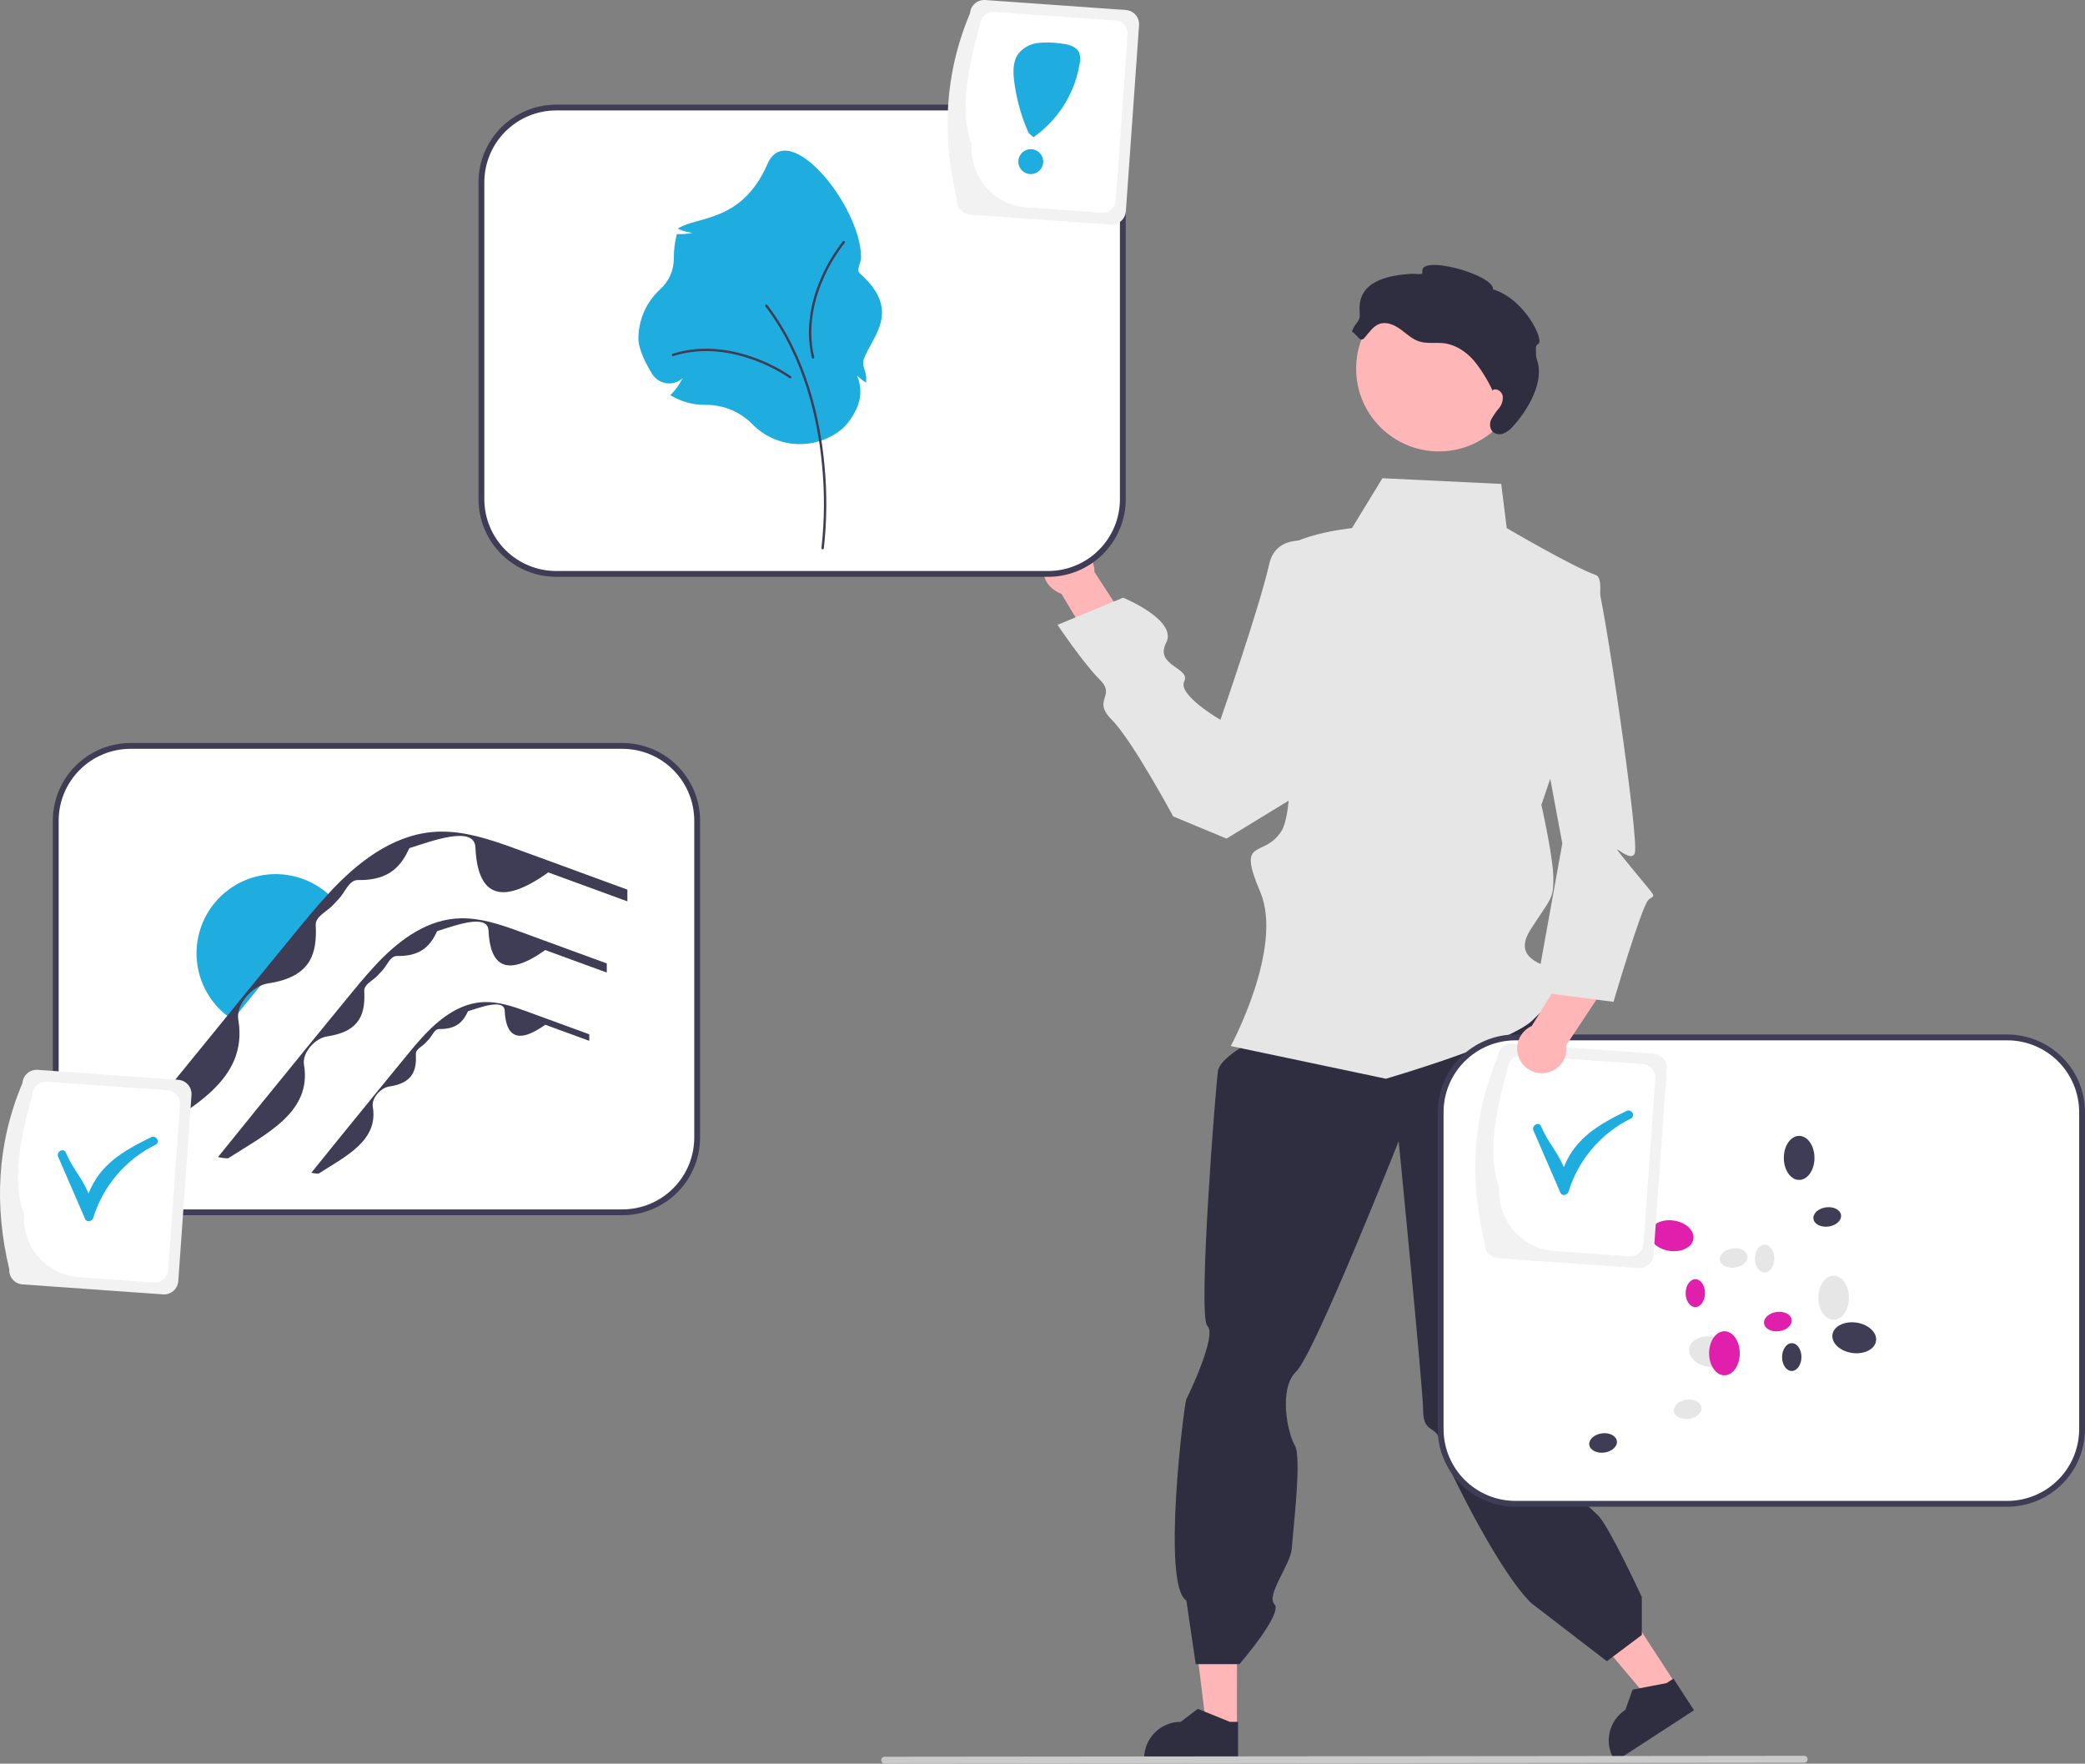 <svg width="240" height="203" viewBox="0 0 240 203" fill="none" xmlns="http://www.w3.org/2000/svg">
<rect x="0" y="0" width="240" height="203" fill="#808080" stroke="none"/>
<g clip-path="url(#clip0_216_315)">
<path d="M15.02 85.856C12.739 85.858 10.552 86.765 8.939 88.378C7.326 89.99 6.418 92.177 6.416 94.458V130.937C6.418 133.218 7.326 135.404 8.939 137.017C10.552 138.629 12.739 139.536 15.02 139.539H71.646C73.927 139.536 76.114 138.629 77.727 137.017C79.34 135.404 80.247 133.218 80.25 130.937V94.458C80.247 92.177 79.34 89.99 77.727 88.378C76.114 86.765 73.927 85.858 71.646 85.856H15.02Z" fill="white"/>
<path d="M71.646 139.875H15.02C12.65 139.872 10.378 138.929 8.702 137.254C7.026 135.578 6.083 133.307 6.08 130.937V94.458C6.083 92.088 7.026 89.816 8.702 88.141C10.378 86.465 12.65 85.523 15.02 85.52H71.646C74.016 85.523 76.288 86.465 77.964 88.141C79.64 89.816 80.583 92.088 80.586 94.458V130.937C80.583 133.307 79.64 135.578 77.964 137.254C76.288 138.929 74.016 139.872 71.646 139.875ZM15.02 86.191C12.828 86.194 10.726 87.065 9.176 88.615C7.626 90.165 6.754 92.266 6.752 94.458V130.937C6.754 133.129 7.626 135.23 9.176 136.78C10.726 138.329 12.828 139.201 15.02 139.204H71.646C73.838 139.201 75.94 138.329 77.49 136.78C79.04 135.23 79.912 133.129 79.914 130.937V94.458C79.912 92.266 79.04 90.165 77.49 88.615C75.94 87.065 73.838 86.194 71.646 86.191H15.02Z" fill="#3F3D56"/>
<path d="M38.356 103.453C37.424 104.423 36.532 105.433 35.691 106.481C33.841 108.709 32.017 110.955 30.187 113.196C29.047 114.59 27.907 115.983 26.779 117.377C26.422 117.147 26.082 116.89 25.763 116.608C23.963 115.047 22.847 112.842 22.653 110.467C22.459 108.092 23.204 105.735 24.727 103.902C26.25 102.07 28.431 100.906 30.802 100.661C33.173 100.417 35.545 101.11 37.411 102.593C37.747 102.855 38.063 103.143 38.356 103.453Z" fill="#1FADE0"/>
<path d="M72.217 102.395V103.747L71.613 103.525L63.112 100.418C57.222 104.613 54.953 102.636 54.721 97.526C54.604 94.94 49.593 96.849 47.123 97.624C46.239 99.514 44.968 101.368 41.203 101.297C40.175 101.278 39.716 102.71 39.008 103.452C38.777 103.696 38.545 103.941 38.317 104.186C37.632 104.931 36.295 105.475 36.343 106.481C36.494 109.63 35.909 112.449 30.839 113.195C29.055 113.458 27.13 115.609 27.43 117.376C28.616 124.374 21.921 127.563 16.2 131.223C15.699 131.217 15.2 131.154 14.713 131.035C18.509 126.321 22.323 121.619 26.154 116.929C26.242 116.822 26.329 116.715 26.416 116.607C26.866 116.047 27.326 115.483 27.782 114.923C29.692 112.584 31.602 110.248 33.514 107.914C34.904 106.216 36.283 104.512 37.78 102.901C37.87 102.797 37.964 102.697 38.062 102.593C38.206 102.438 38.35 102.287 38.498 102.13C41.75 98.771 45.808 95.802 50.667 95.721C53.527 95.677 56.289 96.583 58.947 97.54C61.809 98.576 64.662 99.63 67.522 100.677L72.217 102.395Z" fill="#3F3D56"/>
<path d="M69.846 110.89V111.943L69.376 111.77L62.76 109.353C58.177 112.617 56.411 111.078 56.231 107.102C56.14 105.089 52.24 106.574 50.318 107.178C49.63 108.649 48.641 110.091 45.711 110.037C44.911 110.022 44.554 111.136 44.003 111.713C43.822 111.904 43.642 112.094 43.465 112.285C42.932 112.864 41.891 113.288 41.929 114.071C42.046 116.521 41.591 118.715 37.645 119.296C36.257 119.5 34.759 121.174 34.992 122.549C35.915 127.995 30.705 130.477 26.253 133.325C25.863 133.321 25.475 133.272 25.096 133.179C28.05 129.51 31.018 125.851 33.999 122.202C34.067 122.118 34.135 122.035 34.203 121.951C34.553 121.515 34.911 121.076 35.266 120.64C36.752 118.82 38.239 117.002 39.727 115.186C40.808 113.865 41.882 112.538 43.047 111.285C43.117 111.204 43.19 111.125 43.266 111.045C43.378 110.924 43.491 110.807 43.606 110.684C46.136 108.07 49.294 105.76 53.076 105.697C55.301 105.663 57.451 106.368 59.519 107.112C61.747 107.919 63.967 108.739 66.192 109.554L69.846 110.89Z" fill="#3F3D56"/>
<path d="M67.832 119.051V119.803L67.496 119.68L62.766 117.951C59.489 120.285 58.226 119.185 58.097 116.342C58.032 114.903 55.244 115.965 53.87 116.396C53.378 117.448 52.67 118.48 50.575 118.44C50.003 118.43 49.748 119.226 49.354 119.639C49.225 119.775 49.096 119.912 48.969 120.048C48.588 120.462 47.844 120.765 47.871 121.325C47.955 123.077 47.63 124.646 44.809 125.061C43.816 125.207 42.745 126.404 42.911 127.387C43.571 131.281 39.846 133.056 36.663 135.092C36.384 135.089 36.106 135.054 35.835 134.987C37.948 132.364 40.07 129.748 42.202 127.139L42.347 126.959C42.597 126.648 42.853 126.334 43.107 126.022C44.17 124.721 45.233 123.421 46.297 122.122C47.07 121.177 47.838 120.229 48.67 119.333C48.721 119.275 48.773 119.219 48.827 119.161C48.908 119.075 48.988 118.991 49.07 118.903C50.88 117.035 53.138 115.382 55.842 115.338C57.433 115.313 58.969 115.817 60.449 116.349C62.041 116.926 63.629 117.513 65.22 118.095L67.832 119.051Z" fill="#3F3D56"/>
<path d="M125.981 65.836L130.806 73.272L127 76.372L122.174 68.346C121.895 68.248 121.632 68.111 121.392 67.939C121.068 67.731 120.789 67.46 120.572 67.141C120.356 66.821 120.207 66.462 120.134 66.083C120.061 65.704 120.066 65.315 120.148 64.938C120.23 64.562 120.388 64.206 120.613 63.892C120.837 63.578 121.123 63.314 121.452 63.114C121.782 62.914 122.149 62.784 122.531 62.73C122.913 62.677 123.302 62.701 123.674 62.803C124.046 62.904 124.394 63.08 124.695 63.32C125.098 63.603 125.426 63.981 125.65 64.419C125.874 64.857 125.987 65.344 125.981 65.836Z" fill="#FFB6B6"/>
<path d="M192.891 193.847L189.944 195.762L181.15 185.309L185.5 182.482L192.891 193.847Z" fill="#FFB6B6"/>
<path d="M194.994 196.853L185.931 202.744L185.857 202.629C185.249 201.694 185.037 200.556 185.268 199.464C185.5 198.373 186.155 197.418 187.09 196.81L187.091 196.81L187.929 194.478L191.835 193.726L192.626 193.212L194.994 196.853Z" fill="#2F2E41"/>
<path d="M142.385 198.867L138.87 198.866L137.198 185.311L142.386 185.311L142.385 198.867Z" fill="#FFB6B6"/>
<path d="M142.509 202.533L131.699 202.532V202.396C131.699 201.28 132.142 200.21 132.931 199.421C133.72 198.632 134.791 198.189 135.907 198.189H135.907L137.881 196.692L141.566 198.189L142.509 198.189L142.509 202.533Z" fill="#2F2E41"/>
<path d="M178.772 115.22L147.249 115.913L144.124 119.817C144.124 119.817 140.439 121.739 140.199 123.251C139.958 124.763 137.832 151.613 138.982 152.624C140.131 153.635 136.802 160.617 136.557 161.042C136.313 161.468 133.677 182.482 136.557 184.21L137.639 191.545H142.673C142.673 191.545 147.716 185.71 146.701 184.653C145.687 183.595 148.589 180.078 148.7 178.192C148.811 176.306 149.871 167.752 149.05 166.381C148.229 165.009 147.119 159.862 149.202 157.867C151.285 155.871 161 131.351 161 131.351C161 131.351 163.823 160.097 163.817 162.354C163.808 165.29 165.736 163.837 165.736 166.414C165.736 166.935 172.015 180.316 176.234 184.499L184.96 191.209L188.987 188.19V183.828C188.987 183.828 185.255 175.735 183.953 174.433C182.651 173.132 177.844 169.147 177.844 167.325C177.844 165.503 175.581 164.868 177.103 162.452C178.625 160.036 178.104 158.995 177.584 157.954C177.063 156.913 183.052 124.113 183.052 124.113L178.772 115.22Z" fill="#2F2E41"/>
<path d="M172.803 55.701L159.126 55.044L155.626 60.785C155.626 60.785 145.403 61.81 146.865 65.654C148.327 69.498 149.596 92.322 147.53 95.618C145.463 98.914 142.291 96.181 145.049 102.624C147.806 109.066 141.67 120.401 141.67 120.401L159.524 124.164C159.524 124.164 173.845 119.999 176.449 117.396C179.053 114.793 181.396 112.711 179.834 111.93C178.271 111.149 173.845 110.628 176.188 106.984C178.532 103.339 178.818 103.508 178.805 101.081C178.792 98.653 177.423 92.639 177.423 92.639C177.423 92.639 186.41 67.154 183.703 66.192C180.995 65.23 173.437 60.785 173.437 60.785L172.803 55.701Z" fill="#E6E6E6"/>
<path d="M155.104 63.519C155.104 63.519 147.26 59.792 146.103 64.907C144.946 70.021 140.479 82.853 140.479 82.853C140.479 82.853 135.531 79.989 136.313 78.427C137.095 76.866 132.861 76.628 134.23 74.002C135.598 71.375 129.282 68.795 129.282 68.795L121.731 71.919C121.731 71.919 124.655 76.3 126.598 78.232C128.54 80.164 125.638 80.508 127.98 82.853C130.323 85.197 135.039 93.966 135.039 93.966L141.18 96.525L158.427 85.992L155.104 63.519Z" fill="#E6E6E6"/>
<path d="M165.628 51.959C170.888 51.959 175.153 47.695 175.153 42.436C175.153 37.176 170.888 32.913 165.628 32.913C160.367 32.913 156.102 37.176 156.102 42.436C156.102 47.695 160.367 51.959 165.628 51.959Z" fill="#FFB6B6"/>
<path d="M171.833 44.883C172.285 44.653 172.862 45.054 172.97 45.55C173.001 45.802 172.981 46.058 172.91 46.302C172.839 46.546 172.719 46.773 172.557 46.969C172.232 47.358 171.94 47.775 171.686 48.214C171.561 48.436 171.503 48.689 171.518 48.943C171.533 49.197 171.619 49.441 171.768 49.647C171.931 49.805 172.134 49.914 172.356 49.961C172.578 50.007 172.808 49.99 173.02 49.911C173.443 49.746 173.817 49.476 174.106 49.127C175.927 47.152 177.827 43.873 176.896 41.353C176.819 41.083 176.788 40.803 176.805 40.523C176.787 40.203 176.728 39.719 177.03 39.61C177.873 39.306 175.508 34.38 171.857 33.308C172.035 31.626 163.251 29.207 163.731 31.318C163.817 31.698 162.969 31.491 162.58 31.512C159.601 31.674 156.235 32.422 156.506 35.875C156.611 37.212 156.058 36.904 155.614 38.17C156.306 38.582 156.533 39.486 157.067 38.883C157.6 38.279 158.056 37.523 158.82 37.27C159.635 37 160.518 37.404 161.212 37.907C161.907 38.411 162.544 39.036 163.36 39.3C164.276 39.596 165.274 39.39 166.229 39.51C167.586 39.68 168.791 40.509 169.688 41.541C170.543 42.61 171.264 43.78 171.836 45.023" fill="#2F2E41"/>
<path d="M207.669 202.897L101.832 203C101.727 202.999 101.626 202.957 101.551 202.882C101.477 202.807 101.435 202.706 101.435 202.601C101.435 202.495 101.477 202.394 101.551 202.319C101.626 202.244 101.727 202.202 101.832 202.201L207.669 202.098C207.775 202.098 207.876 202.141 207.951 202.216C208.025 202.29 208.067 202.392 208.067 202.497C208.067 202.603 208.025 202.704 207.951 202.779C207.876 202.854 207.775 202.896 207.669 202.897Z" fill="#CACACA"/>
<path d="M174.435 119.408C172.153 119.41 169.966 120.317 168.353 121.93C166.74 123.543 165.833 125.729 165.83 128.01V164.489C165.833 166.77 166.74 168.956 168.353 170.569C169.966 172.181 172.153 173.089 174.435 173.091H231.06C233.341 173.089 235.528 172.181 237.141 170.569C238.755 168.956 239.662 166.77 239.664 164.489V128.01C239.662 125.729 238.755 123.543 237.141 121.93C235.528 120.317 233.341 119.41 231.06 119.408H174.435Z" fill="white"/>
<path d="M231.06 173.427H174.435C172.064 173.424 169.792 172.482 168.116 170.806C166.44 169.131 165.497 166.859 165.495 164.489V128.01C165.497 125.64 166.44 123.368 168.116 121.693C169.792 120.017 172.064 119.075 174.435 119.072H231.06C233.43 119.075 235.703 120.017 237.379 121.693C239.055 123.368 239.997 125.64 240 128.01V164.489C239.997 166.859 239.055 169.131 237.379 170.806C235.703 172.482 233.43 173.424 231.06 173.427ZM174.435 119.743C172.242 119.746 170.141 120.618 168.591 122.167C167.04 123.717 166.168 125.818 166.166 128.01V164.489C166.168 166.681 167.04 168.782 168.591 170.332C170.141 171.882 172.242 172.753 174.435 172.756H231.06C233.252 172.753 235.354 171.882 236.904 170.332C238.454 168.782 239.326 166.681 239.329 164.489V128.01C239.326 125.818 238.454 123.717 236.904 122.167C235.354 120.618 233.252 119.746 231.06 119.743H174.435Z" fill="#3F3D56"/>
<path d="M199.446 155.955C199.586 154.991 198.576 154.046 197.19 153.845C195.804 153.643 194.567 154.261 194.426 155.225C194.286 156.189 195.296 157.134 196.682 157.335C198.068 157.537 199.305 156.919 199.446 155.955Z" fill="#E6E6E6"/>
<path d="M215.948 154.345C216.088 153.381 215.079 152.436 213.692 152.235C212.306 152.033 211.069 152.651 210.929 153.615C210.789 154.579 211.798 155.524 213.184 155.726C214.571 155.927 215.808 155.309 215.948 154.345Z" fill="#3F3D56"/>
<path d="M194.927 142.599C195.067 141.635 194.057 140.69 192.671 140.488C191.285 140.287 190.048 140.905 189.908 141.868C189.767 142.832 190.777 143.777 192.163 143.979C193.549 144.181 194.787 143.563 194.927 142.599Z" fill="#E01FAD"/>
<path d="M187.756 137.128C187.763 136.243 187.269 135.521 186.653 135.517C186.038 135.512 185.533 136.226 185.526 137.111C185.52 137.996 186.013 138.717 186.629 138.721C187.245 138.726 187.75 138.012 187.756 137.128Z" fill="#E6E6E6"/>
<path d="M185.324 126.937C185.331 126.052 184.837 125.331 184.222 125.326C183.606 125.322 183.101 126.035 183.095 126.92C183.088 127.805 183.582 128.526 184.197 128.531C184.813 128.536 185.318 127.822 185.324 126.937Z" fill="#3F3D56"/>
<path d="M204.234 144.872C204.241 143.987 203.747 143.265 203.132 143.261C202.516 143.256 202.011 143.97 202.004 144.855C201.998 145.74 202.491 146.461 203.107 146.465C203.723 146.47 204.228 145.756 204.234 144.872Z" fill="#E6E6E6"/>
<path d="M196.26 148.852C196.266 147.967 195.773 147.246 195.157 147.241C194.541 147.237 194.037 147.95 194.03 148.835C194.023 149.72 194.517 150.441 195.133 150.446C195.748 150.451 196.253 149.737 196.26 148.852Z" fill="#E01FAD"/>
<path d="M207.361 156.209C207.367 155.324 206.874 154.603 206.258 154.599C205.642 154.594 205.138 155.308 205.131 156.192C205.124 157.077 205.618 157.799 206.234 157.803C206.849 157.808 207.354 157.094 207.361 156.209Z" fill="#3F3D56"/>
<path d="M211.066 151.907C212.04 151.907 212.83 150.772 212.83 149.371C212.83 147.971 212.04 146.836 211.066 146.836C210.091 146.836 209.301 147.971 209.301 149.371C209.301 150.772 210.091 151.907 211.066 151.907Z" fill="#E6E6E6"/>
<path d="M207.096 135.812C208.07 135.812 208.86 134.677 208.86 133.277C208.86 131.877 208.07 130.741 207.096 130.741C206.122 130.741 205.332 131.877 205.332 133.277C205.332 134.677 206.122 135.812 207.096 135.812Z" fill="#3F3D56"/>
<path d="M198.495 158.3C199.47 158.3 200.26 157.165 200.26 155.765C200.26 154.365 199.47 153.229 198.495 153.229C197.521 153.229 196.731 154.365 196.731 155.765C196.731 157.165 197.521 158.3 198.495 158.3Z" fill="#E01FAD"/>
<path d="M194.417 163.32C195.294 163.199 195.936 162.607 195.852 161.997C195.768 161.387 194.989 160.991 194.112 161.111C193.235 161.232 192.593 161.824 192.677 162.434C192.761 163.044 193.54 163.441 194.417 163.32Z" fill="#E6E6E6"/>
<path d="M184.68 167.193C185.557 167.072 186.2 166.48 186.116 165.87C186.032 165.26 185.253 164.864 184.376 164.984C183.499 165.105 182.856 165.698 182.94 166.307C183.024 166.917 183.803 167.314 184.68 167.193Z" fill="#3F3D56"/>
<path d="M199.709 145.903C200.586 145.782 201.229 145.19 201.145 144.58C201.061 143.97 200.282 143.573 199.405 143.694C198.528 143.815 197.885 144.407 197.969 145.017C198.053 145.627 198.833 146.023 199.709 145.903Z" fill="#E6E6E6"/>
<path d="M204.798 153.219C205.675 153.098 206.317 152.506 206.233 151.896C206.149 151.286 205.37 150.89 204.493 151.011C203.617 151.131 202.974 151.724 203.058 152.334C203.142 152.943 203.921 153.34 204.798 153.219Z" fill="#E01FAD"/>
<path d="M210.482 141.177C211.359 141.057 212.002 140.464 211.918 139.854C211.834 139.244 211.055 138.848 210.178 138.969C209.301 139.09 208.658 139.682 208.742 140.292C208.826 140.902 209.605 141.298 210.482 141.177Z" fill="#3F3D56"/>
<path d="M64.019 12.376C61.738 12.379 59.551 13.286 57.938 14.899C56.325 16.511 55.417 18.698 55.415 20.978V57.458C55.417 59.738 56.325 61.925 57.938 63.538C59.551 65.15 61.738 66.057 64.019 66.06H120.645C122.926 66.057 125.113 65.15 126.726 63.538C128.339 61.925 129.246 59.738 129.249 57.458V20.978C129.246 18.698 128.339 16.511 126.726 14.899C125.113 13.286 122.926 12.379 120.645 12.376H64.019Z" fill="white"/>
<path d="M120.645 66.395H64.019C61.649 66.393 59.377 65.45 57.7 63.775C56.025 62.099 55.082 59.827 55.079 57.458V20.978C55.082 18.609 56.025 16.337 57.7 14.662C59.377 12.986 61.649 12.044 64.019 12.041H120.645C123.015 12.044 125.287 12.986 126.963 14.662C128.639 16.337 129.582 18.609 129.584 20.978V57.458C129.582 59.827 128.639 62.099 126.963 63.775C125.287 65.45 123.015 66.393 120.645 66.395ZM64.019 12.712C61.827 12.714 59.725 13.586 58.175 15.136C56.625 16.686 55.753 18.787 55.75 20.978V57.458C55.753 59.65 56.625 61.751 58.175 63.3C59.725 64.85 61.827 65.722 64.019 65.724H120.645C122.837 65.722 124.938 64.85 126.489 63.3C128.039 61.751 128.911 59.65 128.913 57.458V20.978C128.911 18.787 128.039 16.686 126.489 15.136C124.938 13.586 122.837 12.714 120.645 12.712H64.019Z" fill="#3F3D56"/>
<path d="M86.565 48.783C85.863 48.082 85.028 47.527 84.11 47.152C83.191 46.777 82.206 46.589 81.214 46.6L81.135 46.6C79.781 46.6 78.452 46.242 77.283 45.56L77.161 45.489L77.259 45.388C77.79 44.839 78.233 44.212 78.573 43.529C78.331 43.754 78.043 43.923 77.729 44.025C77.415 44.126 77.083 44.157 76.755 44.116C76.409 44.075 76.078 43.956 75.784 43.768C75.491 43.581 75.244 43.329 75.062 43.032C74.344 41.867 73.488 40.214 73.488 38.955C73.489 37.891 73.712 36.838 74.143 35.865C74.573 34.891 75.202 34.018 75.988 33.301C76.487 32.852 76.884 32.303 77.156 31.69C77.428 31.077 77.567 30.414 77.565 29.744L77.565 29.648C77.564 28.765 77.672 27.886 77.886 27.03L77.908 26.943L77.997 26.946C78.571 26.966 79.145 26.918 79.708 26.803C79.18 26.738 78.663 26.601 78.173 26.395L78.077 26.356L78.11 26.258C80.35 24.871 85.407 25.59 88.342 18.876C90.722 13.432 99.119 23.708 99.119 29.648C99.119 30.254 98.519 31.055 98.968 31.456C103.823 35.786 100.473 38.567 99.417 41.365C99.166 42.029 99.71 42.758 99.71 43.476C99.71 43.598 99.706 43.724 99.7 43.85L99.691 44.044L99.529 43.936C99.209 43.726 98.912 43.483 98.644 43.21C98.922 43.851 99.053 44.545 99.028 45.243C99.002 45.941 98.82 46.625 98.495 47.243C98.132 48.005 97.637 48.697 97.032 49.286C95.552 50.552 93.644 51.205 91.699 51.112C89.753 51.018 87.917 50.185 86.565 48.783Z" fill="#1FADE0"/>
<path d="M94.694 63.227C94.727 63.227 94.759 63.215 94.784 63.193C94.809 63.172 94.825 63.142 94.83 63.109C95.189 59.903 95.211 56.668 94.894 53.458C94.419 48.393 92.895 41.099 88.329 35.108C88.318 35.093 88.304 35.081 88.288 35.072C88.273 35.063 88.256 35.057 88.238 35.054C88.22 35.052 88.201 35.053 88.184 35.058C88.166 35.062 88.15 35.07 88.136 35.081C88.121 35.092 88.109 35.106 88.1 35.121C88.091 35.137 88.085 35.154 88.083 35.172C88.08 35.19 88.082 35.209 88.086 35.226C88.091 35.243 88.099 35.26 88.11 35.274C92.637 41.214 94.149 48.455 94.62 53.483C94.935 56.672 94.914 59.886 94.557 63.07C94.555 63.09 94.556 63.109 94.562 63.128C94.567 63.147 94.577 63.165 94.59 63.18C94.603 63.194 94.619 63.206 94.637 63.215C94.654 63.223 94.674 63.227 94.694 63.227Z" fill="#3F3D56"/>
<path d="M90.967 43.558C90.996 43.558 91.025 43.549 91.048 43.532C91.072 43.515 91.089 43.491 91.098 43.463C91.107 43.436 91.107 43.406 91.098 43.378C91.089 43.351 91.072 43.327 91.048 43.309C89.747 42.429 88.342 41.714 86.864 41.18C84.555 40.335 81.045 39.569 77.431 40.719C77.396 40.73 77.367 40.754 77.351 40.787C77.334 40.819 77.331 40.857 77.342 40.892C77.353 40.926 77.377 40.955 77.409 40.972C77.442 40.989 77.48 40.992 77.514 40.981C81.054 39.855 84.501 40.608 86.769 41.438C88.223 41.963 89.606 42.666 90.887 43.532C90.91 43.549 90.938 43.558 90.967 43.558Z" fill="#3F3D56"/>
<path d="M97.261 27.886C97.263 27.857 97.256 27.828 97.241 27.804C97.226 27.779 97.203 27.76 97.176 27.749C97.149 27.738 97.119 27.736 97.091 27.743C97.063 27.75 97.038 27.765 97.019 27.788C96.047 29.022 95.232 30.372 94.593 31.807C93.584 34.048 92.567 37.493 93.454 41.179C93.458 41.197 93.466 41.214 93.476 41.228C93.487 41.243 93.5 41.255 93.516 41.264C93.531 41.274 93.548 41.28 93.566 41.283C93.584 41.286 93.602 41.285 93.62 41.281C93.637 41.277 93.654 41.269 93.668 41.258C93.683 41.248 93.695 41.234 93.705 41.219C93.714 41.204 93.721 41.187 93.723 41.169C93.726 41.151 93.725 41.133 93.721 41.115C92.853 37.504 93.852 34.121 94.844 31.919C95.472 30.508 96.273 29.179 97.229 27.965C97.248 27.943 97.259 27.915 97.261 27.886Z" fill="#3F3D56"/>
<path d="M110.138 22.948C108.408 15.685 108.697 8.532 111.659 1.524C111.69 1.09 111.892 0.687 112.22 0.402C112.549 0.117 112.977 -0.026 113.411 0.004L129.595 1.152C130.029 1.183 130.432 1.385 130.717 1.714C131.002 2.042 131.145 2.47 131.115 2.904L129.594 24.328C129.563 24.762 129.361 25.165 129.033 25.45C128.704 25.735 128.276 25.878 127.842 25.848L111.658 24.7C111.224 24.668 110.821 24.466 110.536 24.138C110.251 23.809 110.108 23.382 110.138 22.948Z" fill="#F2F2F2"/>
<path d="M111.839 16.565C110.455 12.986 111.34 8.064 112.816 2.792C112.846 2.385 113.035 2.008 113.343 1.741C113.65 1.474 114.051 1.34 114.457 1.368L128.366 2.355C128.773 2.384 129.151 2.574 129.417 2.881C129.684 3.189 129.818 3.589 129.79 3.996L128.437 23.06C128.407 23.466 128.218 23.844 127.911 24.111C127.603 24.378 127.202 24.512 126.796 24.483L118.179 23.872C116.37 23.742 114.687 22.899 113.498 21.529C112.309 20.16 111.713 18.374 111.839 16.565Z" fill="white"/>
<path d="M118.649 20.038C119.442 20.038 120.084 19.396 120.084 18.604C120.084 17.812 119.442 17.17 118.649 17.17C117.857 17.17 117.215 17.812 117.215 18.604C117.215 19.396 117.857 20.038 118.649 20.038Z" fill="#1FADE0"/>
<path d="M124.222 6.058C123.88 5.279 122.883 5.086 122.037 4.997C121.169 4.868 120.288 4.854 119.417 4.957C118.981 5.011 118.56 5.15 118.178 5.368C117.797 5.585 117.462 5.876 117.193 6.223C116.578 7.107 116.605 8.276 116.738 9.344C116.996 11.399 117.555 13.405 118.398 15.297L118.961 15.797C120.371 14.807 121.568 13.545 122.482 12.085C123.396 10.625 124.009 8.997 124.284 7.297C124.381 6.886 124.359 6.457 124.222 6.058Z" fill="#1FADE0"/>
<path d="M1.065 146.084C-0.665 138.822 -0.376 131.668 2.586 124.66C2.617 124.226 2.819 123.823 3.147 123.538C3.476 123.253 3.904 123.11 4.338 123.141L20.522 124.289C20.956 124.32 21.359 124.522 21.644 124.85C21.929 125.179 22.072 125.607 22.042 126.04L20.521 147.465C20.49 147.898 20.288 148.302 19.96 148.587C19.631 148.871 19.203 149.014 18.769 148.984L2.585 147.836C2.151 147.805 1.748 147.603 1.463 147.274C1.178 146.946 1.035 146.518 1.065 146.084Z" fill="#F2F2F2"/>
<path d="M2.766 139.701C1.381 136.123 2.266 131.2 3.743 125.928C3.772 125.522 3.962 125.144 4.269 124.877C4.577 124.61 4.978 124.476 5.384 124.505L19.293 125.492C19.699 125.521 20.077 125.71 20.344 126.017C20.611 126.325 20.745 126.726 20.717 127.132L19.363 146.197C19.334 146.603 19.145 146.981 18.837 147.247C18.53 147.514 18.129 147.648 17.723 147.62L9.106 147.009C7.297 146.878 5.613 146.036 4.425 144.666C3.236 143.296 2.639 141.511 2.766 139.701Z" fill="white"/>
<path d="M17.4 130.893C14.132 132.502 11.55 133.993 10.192 137.357C9.318 135.342 8.443 134.669 7.569 132.654C7.311 132.061 6.444 132.573 6.699 133.162C7.734 135.547 8.769 137.932 9.805 140.317C9.987 140.738 10.611 140.574 10.725 140.197C11.285 138.376 12.211 136.689 13.446 135.239C14.681 133.788 16.2 132.605 17.908 131.762C18.489 131.476 17.98 130.608 17.4 130.893Z" fill="#1FADE0"/>
<path d="M170.883 143.065C169.154 135.802 169.442 128.649 172.404 121.64C172.435 121.207 172.637 120.803 172.966 120.518C173.294 120.234 173.722 120.091 174.156 120.121L190.34 121.269C190.774 121.3 191.178 121.502 191.463 121.831C191.748 122.159 191.891 122.587 191.86 123.021L190.34 144.445C190.308 144.878 190.106 145.282 189.778 145.567C189.449 145.852 189.021 145.995 188.588 145.964L172.403 144.816C171.97 144.785 171.566 144.583 171.281 144.255C170.996 143.926 170.853 143.498 170.883 143.065Z" fill="#F2F2F2"/>
<path d="M172.584 136.682C171.2 133.103 172.085 128.181 173.562 122.908C173.591 122.502 173.78 122.124 174.088 121.857C174.395 121.591 174.796 121.457 175.203 121.485L189.112 122.472C189.518 122.501 189.896 122.69 190.163 122.998C190.43 123.305 190.563 123.706 190.535 124.112L189.182 143.177C189.153 143.583 188.964 143.961 188.656 144.228C188.348 144.495 187.947 144.628 187.541 144.6L178.925 143.989C177.115 143.858 175.432 143.016 174.243 141.646C173.054 140.276 172.458 138.491 172.584 136.682Z" fill="white"/>
<path d="M187.218 127.873C183.95 129.482 181.368 130.973 180.01 134.337C179.136 132.322 178.261 131.649 177.387 129.634C177.13 129.042 176.262 129.554 176.518 130.142C177.553 132.527 178.588 134.913 179.623 137.298C179.806 137.718 180.429 137.554 180.543 137.178C181.103 135.357 182.029 133.67 183.265 132.219C184.5 130.769 186.018 129.586 187.727 128.743C188.308 128.456 187.798 127.588 187.218 127.873Z" fill="#1FADE0"/>
<path d="M176.327 118.084L180.767 110.832L185.265 112.789L180.298 120.29C180.372 120.814 180.299 121.349 180.085 121.834C179.872 122.318 179.528 122.734 179.091 123.034C178.655 123.334 178.143 123.506 177.614 123.531C177.085 123.556 176.559 123.433 176.096 123.176C175.633 122.919 175.251 122.537 174.993 122.075C174.735 121.613 174.611 121.088 174.635 120.559C174.659 120.03 174.83 119.518 175.129 119.081C175.428 118.644 175.843 118.299 176.327 118.084Z" fill="#FFB6B6"/>
<path d="M176.758 67.328C176.758 67.328 182.958 65.073 183.739 66.634C184.521 68.196 188.715 96.698 188.18 98.196C187.645 99.695 184.26 95.53 187.645 99.695C191.03 103.86 190.509 102.818 189.728 103.599C188.947 104.38 185.725 115.316 185.725 115.316L176.758 114.135L179.834 97.091L175.873 75.802L176.758 67.328Z" fill="#E6E6E6"/>
</g>
<defs>
<clipPath id="clip0_216_315">
<rect width="240" height="203" fill="white"/>
</clipPath>
</defs>
</svg>
